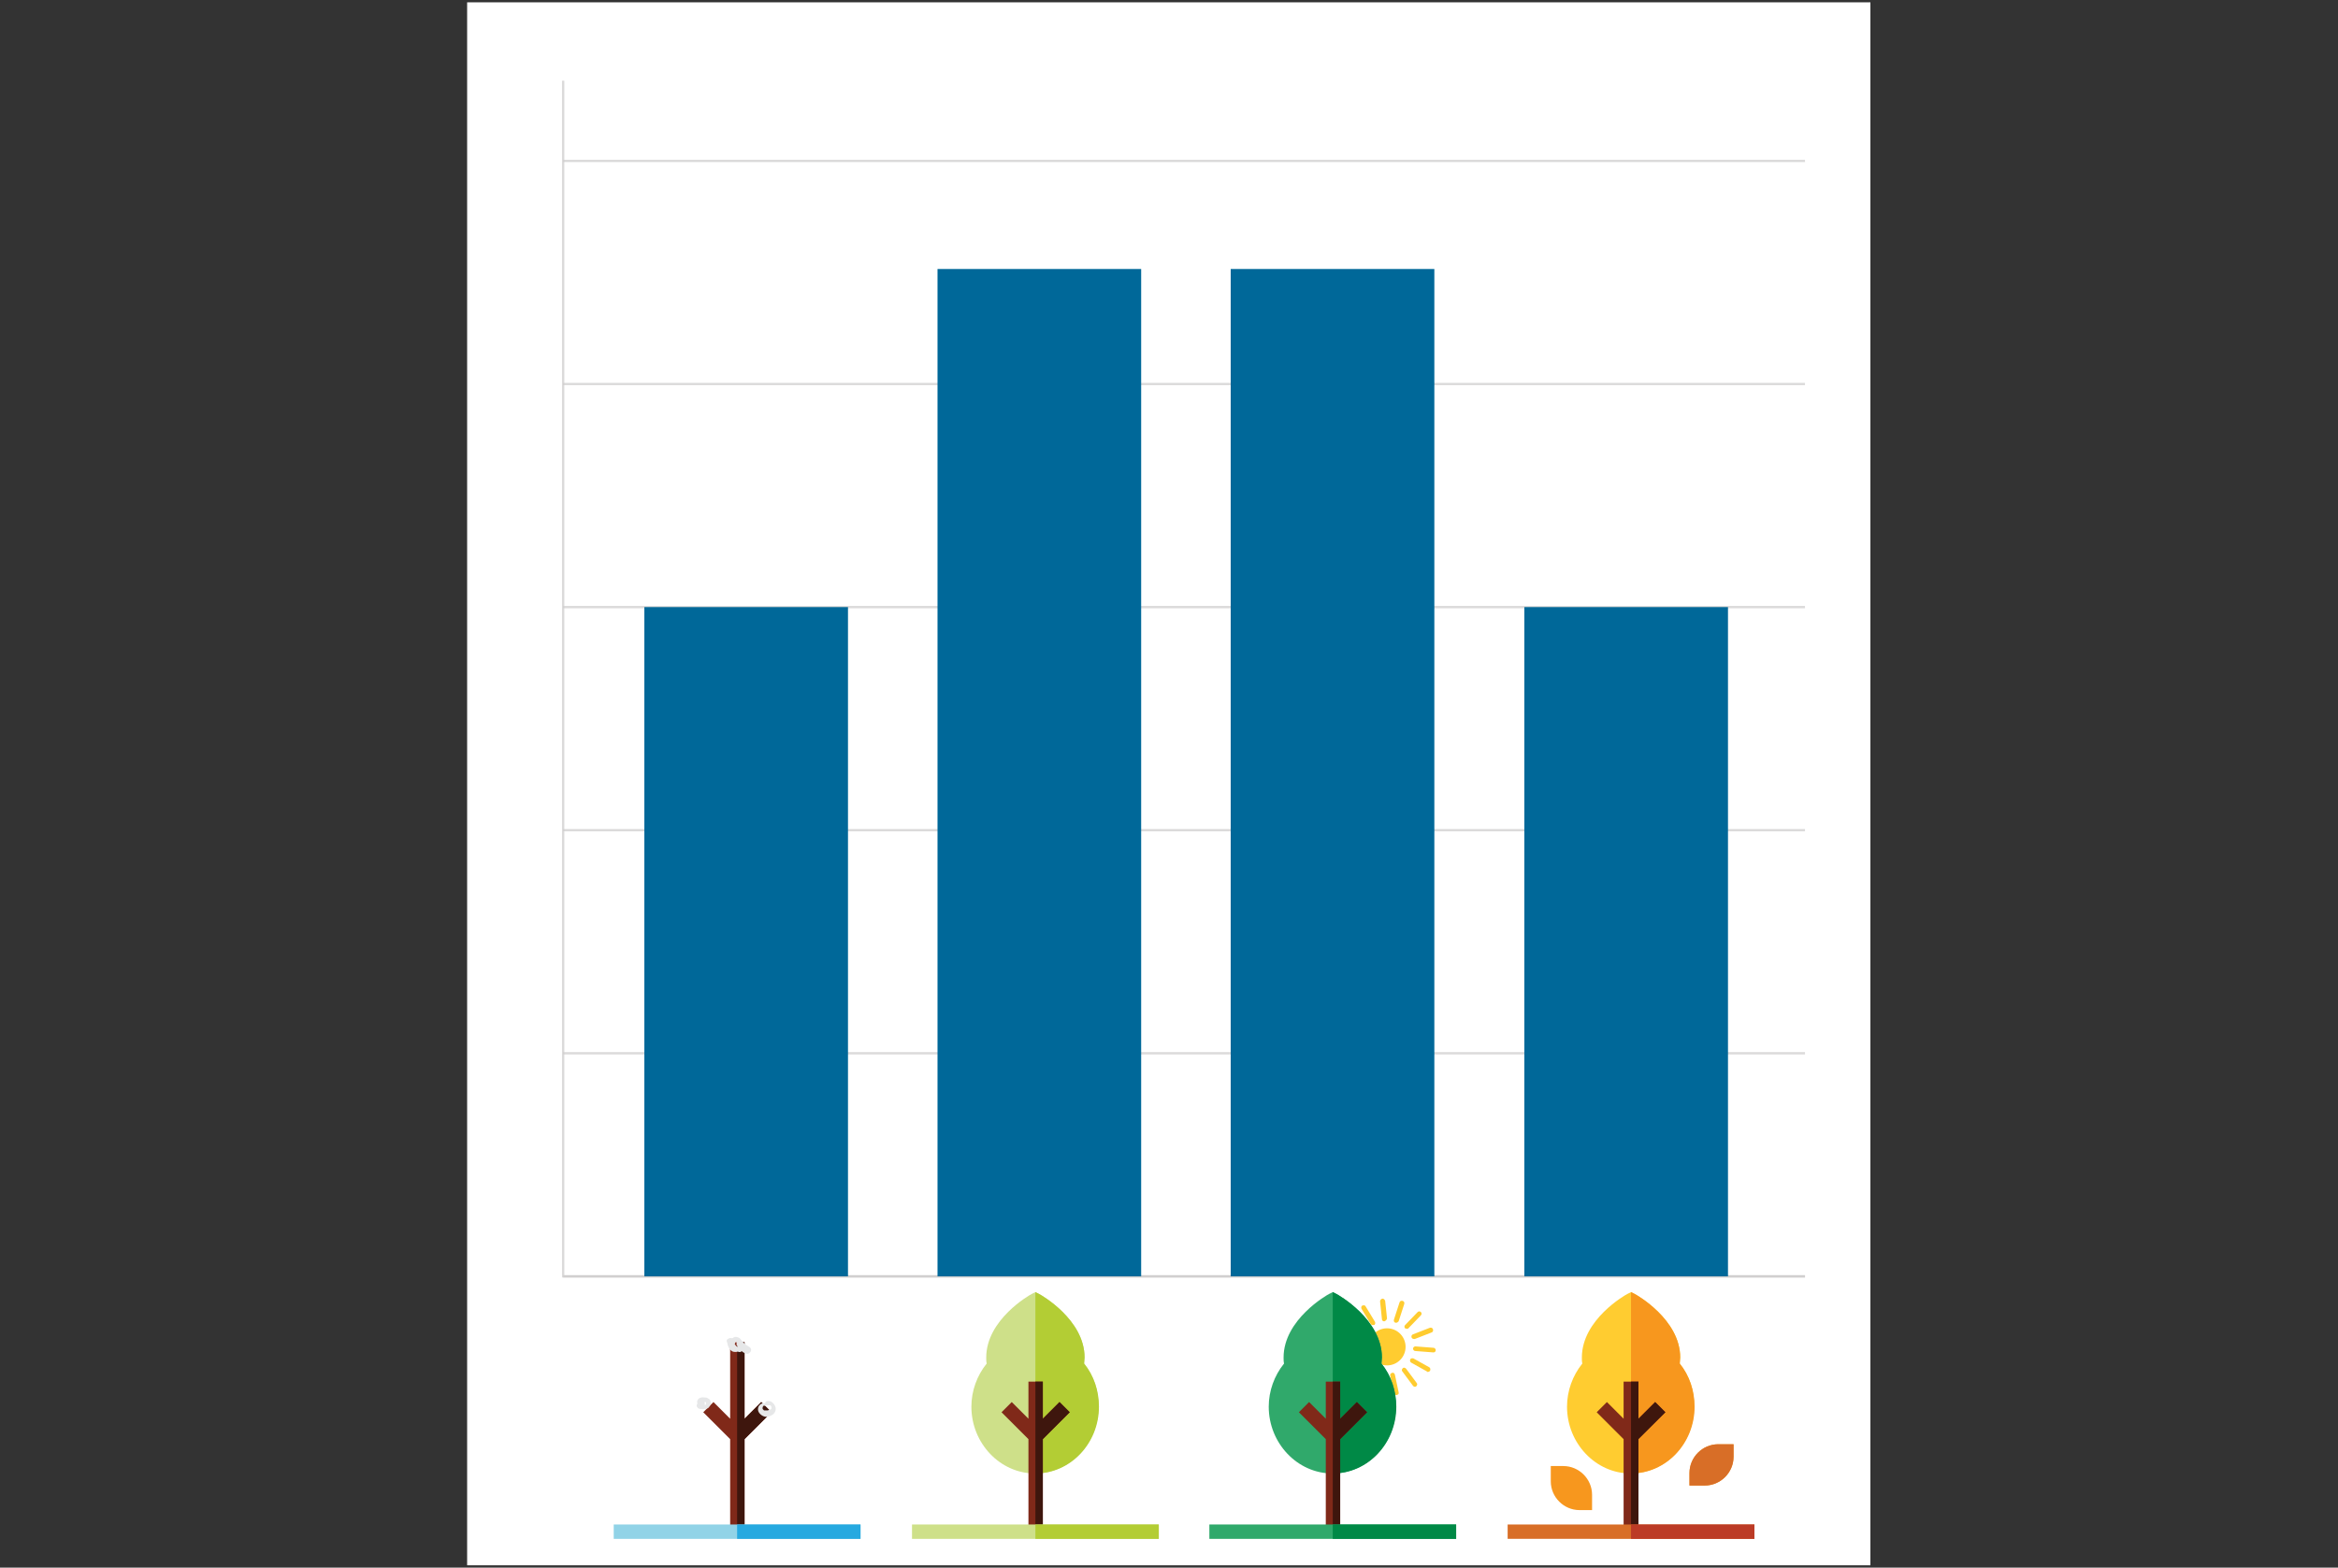 <?xml version="1.0" encoding="utf-8"?>
<!-- Generator: Adobe Illustrator 24.0.2, SVG Export Plug-In . SVG Version: 6.00 Build 0)  -->
<svg version="1.1" id="Layer_1" xmlns="http://www.w3.org/2000/svg" xmlns:xlink="http://www.w3.org/1999/xlink" x="0px" y="0px"
	 viewBox="0 0 504 338" style="enable-background:new 0 0 504 338;" height="338" width="504" xml:space="preserve">
<rect x="0" y="0" width="504" height="338" fill="#333333" stroke="none"/>
<style type="text/css">
	.st0{fill:#FFFFFF;}
	.st1{opacity:0.71;fill:none;stroke:#CCCBCB;stroke-width:0.5;stroke-miterlimit:10;}
	.st2{fill:#006899;}
	.st3{fill:#CEE089;}
	.st4{fill:#B3CD34;}
	.st5{fill:#802919;}
	.st6{fill:#3E160D;}
	.st7{fill:#FFCC30;}
	.st8{fill:#30A96B;}
	.st9{fill:#008946;}
	.st10{fill:#91D3E7;}
	.st11{fill:#26A9E0;}
	.st12{fill:#F7971E;}
	.st13{fill:#D86E27;}
	.st14{fill:#BC3B26;}
	.st15{fill:#E6E7E8;}
</style>
<g>
	<rect x="100.7" y="0.5" class="st0" width="302.5" height="337"/>
	<polyline class="st1" points="389.1,275.2 121.4,275.2 121.4,17.4 	"/>
	<line class="st1" x1="121.4" y1="130.9" x2="389.1" y2="130.9"/>
	<line class="st1" x1="121.4" y1="179" x2="389.1" y2="179"/>
	<line class="st1" x1="121.4" y1="34.7" x2="389.1" y2="34.7"/>
	<line class="st1" x1="121.4" y1="82.8" x2="389.1" y2="82.8"/>
	<line class="st1" x1="121.4" y1="227.1" x2="389.1" y2="227.1"/>
	<line class="st1" x1="121.4" y1="275.2" x2="389.1" y2="275.2"/>
	<rect x="138.9" y="130.9" class="st2" width="43.9" height="144.3"/>
	<rect x="202.1" y="58" class="st2" width="43.9" height="217.2"/>
	<rect x="265.3" y="58" class="st2" width="43.9" height="217.2"/>
	<rect x="328.6" y="130.9" class="st2" width="43.9" height="144.3"/>
	<g>
		<path class="st3" d="M233.7,294c0-0.4,0.1-0.9,0.1-1.3c0-8.2-9.4-13.5-9.8-13.7l-0.8-0.4l-0.8,0.4c-0.4,0.2-9.8,5.5-9.8,13.7
			c0,0.4,0,0.9,0.1,1.3c-2.1,2.6-3.3,5.9-3.3,9.3c0,7.9,6.2,14.4,13.7,14.4s13.7-6.5,13.7-14.4C236.9,299.9,235.8,296.6,233.7,294
			L233.7,294z"/>
		<path class="st4" d="M233.7,294c0-0.4,0.1-0.9,0.1-1.3c0-8.2-9.4-13.5-9.8-13.7l-0.8-0.4v39.1c7.6,0,13.7-6.5,13.7-14.4
			C236.9,299.9,235.8,296.6,233.7,294L233.7,294z"/>
		<path class="st5" d="M230.6,304.5l-2.2-2.2l-3.6,3.6v-8h-3.1v8l-3.6-3.6l-2.2,2.2l5.8,5.8v20h3.1v-20L230.6,304.5z"/>
		<path class="st6" d="M228.4,302.3l-3.6,3.6v-8h-1.6v32.4h1.6v-20l5.8-5.8L228.4,302.3z"/>
		<path class="st3" d="M196.6,328.7h53.2v3.1h-53.2V328.7z"/>
		<path class="st4" d="M223.2,328.7h26.6v3.1h-26.6V328.7z"/>
		<g>
			<g>
				<circle class="st7" cx="299" cy="290.4" r="4"/>
			</g>
			<g>
				<path class="st7" d="M296.7,300.7c0,0-0.1,0-0.1,0c-0.3-0.1-0.4-0.3-0.4-0.6l0.9-3.8c0.1-0.3,0.3-0.4,0.6-0.4
					c0.3,0.1,0.4,0.3,0.4,0.6l-0.9,3.8C297.1,300.5,296.9,300.7,296.7,300.7z"/>
			</g>
			<g>
				<path class="st7" d="M301,300.8c-0.2,0-0.5-0.2-0.5-0.4l-0.8-3.8c-0.1-0.3,0.1-0.5,0.4-0.6c0.3-0.1,0.5,0.1,0.6,0.4l0.8,3.8
					c0.1,0.3-0.1,0.5-0.4,0.6C301.1,300.8,301,300.8,301,300.8z"/>
			</g>
			<g>
				<path class="st7" d="M305,299c-0.2,0-0.3-0.1-0.4-0.2l-2.3-3.1c-0.2-0.2-0.1-0.5,0.1-0.7c0.2-0.2,0.5-0.1,0.7,0.1l2.3,3.1
					c0.2,0.2,0.1,0.5-0.1,0.7C305.2,299,305.1,299,305,299z"/>
			</g>
			<g>
				<path class="st7" d="M307.8,295.8c-0.1,0-0.2,0-0.2-0.1l-3.4-1.9c-0.2-0.1-0.3-0.4-0.2-0.7c0.1-0.2,0.4-0.3,0.7-0.2l3.4,1.9
					c0.2,0.1,0.3,0.4,0.2,0.7C308.2,295.7,308,295.8,307.8,295.8z"/>
			</g>
			<g>
				<path class="st7" d="M309,291.6C309,291.6,309,291.6,309,291.6l-3.9-0.3c-0.3,0-0.5-0.3-0.5-0.5c0-0.3,0.3-0.5,0.5-0.5l3.9,0.3
					c0.3,0,0.5,0.3,0.5,0.5C309.5,291.4,309.3,291.6,309,291.6z"/>
			</g>
			<g>
				<path class="st7" d="M304.8,288.7c-0.2,0-0.4-0.1-0.5-0.3c-0.1-0.3,0-0.6,0.3-0.7l3.6-1.4c0.3-0.1,0.6,0,0.7,0.3
					c0.1,0.3,0,0.6-0.3,0.7l-3.6,1.4C304.9,288.7,304.8,288.7,304.8,288.7z"/>
			</g>
			<g>
				<path class="st7" d="M303.3,286.5c-0.1,0-0.3,0-0.4-0.1c-0.2-0.2-0.2-0.5,0-0.7l2.7-2.8c0.2-0.2,0.5-0.2,0.7,0
					c0.2,0.2,0.2,0.5,0,0.7l-2.7,2.8C303.6,286.5,303.4,286.5,303.3,286.5z"/>
			</g>
			<g>
				<path class="st7" d="M301,285.2c-0.1,0-0.1,0-0.2,0c-0.3-0.1-0.4-0.4-0.3-0.7l1.2-3.7c0.1-0.3,0.4-0.4,0.7-0.3
					c0.3,0.1,0.4,0.4,0.3,0.7l-1.2,3.7C301.4,285,301.2,285.2,301,285.2z"/>
			</g>
			<g>
				<path class="st7" d="M298.4,284.9c-0.3,0-0.5-0.2-0.5-0.5l-0.4-3.8c0-0.3,0.2-0.5,0.5-0.6c0.3,0,0.5,0.2,0.6,0.5l0.4,3.8
					C298.9,284.6,298.7,284.8,298.4,284.9C298.4,284.9,298.4,284.9,298.4,284.9z"/>
			</g>
			<g>
				<path class="st7" d="M295.9,285.7c-0.2,0-0.3-0.1-0.4-0.2l-2-3.3c-0.1-0.2-0.1-0.6,0.2-0.7c0.2-0.1,0.6-0.1,0.7,0.2l2,3.3
					c0.1,0.2,0.1,0.6-0.2,0.7C296.1,285.7,296,285.7,295.9,285.7z"/>
			</g>
			<g>
				<path class="st7" d="M294,287.5c-0.1,0-0.2,0-0.3-0.1l-3.2-2.2c-0.2-0.2-0.3-0.5-0.1-0.7c0.2-0.2,0.5-0.3,0.7-0.1l3.2,2.2
					c0.2,0.2,0.3,0.5,0.1,0.7C294.3,287.5,294.1,287.5,294,287.5z"/>
			</g>
			<g>
				<path class="st7" d="M293,290C293,290,292.9,290,293,290l-3.9-0.6c-0.3,0-0.5-0.3-0.4-0.6c0-0.3,0.3-0.5,0.6-0.4l3.8,0.6
					c0.3,0,0.5,0.3,0.4,0.6C293.5,289.8,293.2,290,293,290z"/>
			</g>
			<g>
				<path class="st7" d="M289.5,293.7c-0.2,0-0.4-0.1-0.5-0.4c-0.1-0.3,0.1-0.6,0.3-0.6l3.7-1.1c0.3-0.1,0.6,0.1,0.6,0.3
					c0.1,0.3-0.1,0.6-0.3,0.6l-3.7,1.1C289.5,293.7,289.5,293.7,289.5,293.7z"/>
			</g>
			<g>
				<path class="st7" d="M291.5,297.5c-0.1,0-0.3-0.1-0.4-0.2c-0.2-0.2-0.2-0.5,0-0.7l2.9-2.6c0.2-0.2,0.5-0.2,0.7,0
					c0.2,0.2,0.2,0.5,0,0.7l-2.9,2.6C291.8,297.5,291.7,297.5,291.5,297.5z"/>
			</g>
		</g>
		<path class="st8" d="M297.8,294c0-0.4,0.1-0.9,0.1-1.3c0-8.2-9.4-13.5-9.8-13.7l-0.8-0.4l-0.8,0.4c-0.4,0.2-9.8,5.5-9.8,13.7
			c0,0.4,0,0.9,0.1,1.3c-2.1,2.6-3.3,5.9-3.3,9.3c0,7.9,6.2,14.4,13.7,14.4c7.6,0,13.7-6.5,13.7-14.4
			C301,299.9,299.9,296.6,297.8,294L297.8,294z"/>
		<path class="st9" d="M297.8,294c0-0.4,0.1-0.9,0.1-1.3c0-8.2-9.4-13.5-9.8-13.7l-0.8-0.4v39.1c7.6,0,13.7-6.5,13.7-14.4
			C301,299.9,299.9,296.6,297.8,294L297.8,294z"/>
		<path class="st5" d="M294.7,304.5l-2.2-2.2l-3.6,3.6v-8h-3.1v8l-3.6-3.6l-2.2,2.2l5.8,5.8v20h3.1v-20L294.7,304.5z"/>
		<path class="st6" d="M292.5,302.3l-3.6,3.6v-8h-1.6v32.4h1.6v-20l5.8-5.8L292.5,302.3z"/>
		<path class="st8" d="M260.7,328.7h53.2v3.1h-53.2V328.7z"/>
		<path class="st9" d="M287.3,328.7h26.6v3.1h-26.6V328.7z"/>
		<path class="st5" d="M166.3,304.5l-2.2-2.2l-3.6,3.6v-16.5h-3.1v16.5l-3.6-3.6l-2.2,2.2l5.8,5.8v20h3.1v-20L166.3,304.5z"/>
		<path class="st6" d="M164.1,302.3l-3.6,3.6v-16.5h-1.6v40.9h1.6v-20l5.8-5.8L164.1,302.3z"/>
		<path class="st10" d="M132.3,328.7h53.2v3.1h-53.2V328.7z"/>
		<path class="st11" d="M158.9,328.7h26.6v3.1h-26.6V328.7z"/>
		<path class="st7" d="M362.1,294c0-0.4,0.1-0.9,0.1-1.3c0-8.2-9.4-13.5-9.8-13.7l-0.8-0.4l-0.8,0.4c-0.4,0.2-9.8,5.5-9.8,13.7
			c0,0.4,0,0.9,0.1,1.3c-2.1,2.6-3.3,5.9-3.3,9.3c0,7.9,6.2,14.4,13.7,14.4c7.6,0,13.7-6.5,13.7-14.4
			C365.3,299.9,364.2,296.6,362.1,294L362.1,294z"/>
		<path class="st12" d="M362.1,294c0-0.4,0.1-0.9,0.1-1.3c0-8.2-9.4-13.5-9.8-13.7l-0.8-0.4v39.1c7.6,0,13.7-6.5,13.7-14.4
			C365.3,299.9,364.2,296.6,362.1,294L362.1,294z"/>
		<path class="st5" d="M359,304.5l-2.2-2.2l-3.6,3.6v-8H350v8l-3.6-3.6l-2.2,2.2l5.8,5.8v20h3.1v-20L359,304.5z"/>
		<path class="st6" d="M356.8,302.3l-3.6,3.6v-8h-1.6v32.4h1.6v-20l5.8-5.8L356.8,302.3z"/>
		<path class="st12" d="M370.4,311.4c-3.4,0-6.2,2.8-6.2,6.2v2.7h3.3c3.4,0,6.2-2.8,6.2-6.2v-2.7H370.4z"/>
		<path class="st12" d="M337,316.1h-2.7v3.3c0,3.4,2.8,6.2,6.2,6.2h2.7v-3.3C343.2,318.9,340.4,316.1,337,316.1z"/>
		<path class="st13" d="M325,328.7h53.2v3.1H325V328.7z"/>
		<path class="st13" d="M370.4,311.4c-3.4,0-6.2,2.8-6.2,6.2v2.7h3.3c3.4,0,6.2-2.8,6.2-6.2v-2.7H370.4z"/>
		<path class="st14" d="M351.6,328.7h26.6v3.1h-26.6V328.7z"/>
		<g>
			<g>
				<path class="st15" d="M158.5,289.2C158.5,289.1,158.5,289.3,158.5,289.2C158.5,289.2,158.5,289.4,158.5,289.2
					C158.5,289.3,158.4,289.4,158.5,289.2C158.5,289.3,158.4,289.3,158.5,289.2C158.5,289.3,158.6,289.3,158.5,289.2
					C158.6,289.3,158.6,289.3,158.5,289.2c0.1,0,0.1,0,0.1,0c0,0,0,0,0,0C158.6,289.3,158.6,289.3,158.5,289.2
					c0.2,0.1,0.1,0,0.1,0.1c0,0,0,0,0.1,0c0.1,0,0,0,0,0c0.1,0.1,0.2,0.2,0.2,0.2c0,0,0.1,0.1,0.1,0.1c0,0,0.1,0.1,0.1,0.1
					c0.2,0.2,0.3,0.4,0.5,0.6c0.4,0.4,0.8,0.7,1.2,0.9c0,0,0.1,0,0.1,0.1c0.1,0,0,0,0,0c-0.1-0.1,0-0.2,0.1-0.3c0,0,0,0,0,0
					c0,0,0.1,0,0.1,0c0,0,0.1,0.1,0,0c0,0,0,0,0,0c-0.1,0-0.1-0.1-0.2-0.1c0,0-0.1-0.1-0.1-0.1c0,0,0,0-0.1,0c-0.1-0.1,0,0,0,0
					c-0.2-0.2-0.4-0.4-0.6-0.6c-0.1-0.1-0.1-0.1-0.2-0.3c-0.1-0.1-0.1-0.2-0.2-0.4c-0.1-0.2-0.5-0.3-0.7-0.2
					c-0.2,0.1-0.3,0.4-0.2,0.7c0.3,0.6,0.8,1.1,1.3,1.5c0.3,0.2,0.7,0.4,1.1,0.4c0.4-0.1,0.8-0.5,0.7-1c-0.1-0.4-0.4-0.5-0.7-0.7
					c-0.3-0.2-0.5-0.3-0.7-0.5c-0.1-0.1-0.2-0.2-0.3-0.3c-0.1-0.1-0.1-0.2-0.3-0.3c-0.2-0.3-0.4-0.6-0.7-0.7c-0.4-0.2-0.8-0.2-1.1,0
					c-0.4,0.2-0.6,0.6-0.4,1.1c0.1,0.3,0.3,0.4,0.6,0.3C158.4,289.8,158.6,289.5,158.5,289.2L158.5,289.2z"/>
			</g>
		</g>
		<g>
			<g>
				<path class="st15" d="M152.6,301.5c-0.4-0.3-0.9-0.2-1.3,0c-0.4,0.2-0.6,0.5-0.8,0.8c-0.1,0.2-0.2,0.4-0.3,0.6
					c-0.1,0.3,0.1,0.6,0.4,0.8c0.2,0.1,0.4,0.1,0.6,0.1c0.2,0,0.4,0.1,0.6,0c0.4,0,0.9-0.1,1.1-0.5c0.3-0.3,0.4-0.7,0.3-1.1
					c-0.1-0.5-0.5-0.7-0.9-0.8c-0.5-0.1-0.9-0.2-1.4,0c-0.5,0.2-0.8,0.8-0.5,1.3c0.2,0.5,0.8,0.8,1.3,0.4c0.2-0.1,0.3-0.4,0.2-0.7
					c-0.1-0.2-0.5-0.3-0.7-0.2c-0.1,0,0,0,0,0c0,0,0,0,0,0c-0.1,0,0,0,0.1,0c-0.1,0,0.1,0,0,0c-0.1,0,0,0,0,0c0,0,0,0-0.1,0
					c0,0,0,0,0.1,0.1c0,0,0,0,0,0c-0.1-0.1,0.1,0.1,0,0c-0.1-0.1,0,0.1,0,0c0-0.1,0,0.1,0,0c0-0.1,0,0.1,0,0c0,0,0,0,0,0
					c0,0,0,0,0,0c0,0,0,0,0-0.1c0-0.1-0.1,0.1,0,0c0,0,0,0,0,0c0.1-0.1-0.1,0.1,0,0c0,0,0.1,0,0.1-0.1c0,0,0,0-0.1,0c0,0,0,0,0.1,0
					c0,0,0.1,0,0.1,0c0,0,0,0-0.1,0c0,0,0,0,0.1,0c0,0,0.1,0,0.1,0c0,0,0,0,0,0c0.1,0,0,0,0,0c0,0,0.1,0,0.1,0c0.1,0,0.2,0,0.2,0.1
					c0,0,0.2,0.1,0.2,0.1c0,0,0,0-0.1,0c0,0,0,0,0.1,0c0,0,0,0,0.1,0c0,0,0,0,0,0c0,0,0,0,0,0c0,0,0,0,0,0c0,0,0,0,0,0
					c0,0,0,0,0,0.1c0,0.1,0-0.1,0,0c0,0.1,0,0.1,0,0c0,0,0,0,0,0.1c0,0.1,0,0.1,0,0c0,0,0,0,0,0.1c0,0,0,0,0,0.1c0-0.1,0-0.1,0,0
					c0,0,0,0,0,0.1c0,0,0,0,0,0c0,0,0,0,0,0c0,0-0.1,0.1-0.1,0.1c0,0-0.1,0,0,0c0,0,0,0-0.1,0c0,0-0.1,0-0.1,0c0,0,0,0,0.1,0
					c0,0,0,0-0.1,0c0,0-0.1,0-0.1,0c0,0,0,0-0.1,0c-0.1,0,0,0,0,0c0,0-0.4,0-0.4,0c0,0-0.1,0-0.1,0c-0.1,0,0.1,0,0,0
					c-0.1,0-0.1,0-0.2,0c-0.1,0-0.1,0-0.2,0c-0.1,0,0.1,0.1,0,0c0,0,0,0,0.1,0c0,0,0,0,0,0c0,0,0,0,0,0.1c0,0.2,0,0.2,0,0.1
					c0,0.1,0,0,0,0c0-0.1,0.1-0.1,0.1-0.2c0-0.1,0.1-0.1,0.1-0.2c0,0,0-0.1,0.1-0.1c0.1-0.1-0.1,0.1,0,0c0-0.1,0.1-0.1,0.2-0.2
					c0,0,0,0,0,0c0,0,0,0,0,0c0,0,0.1-0.1,0.1-0.1c0,0,0.1,0,0.1,0c-0.1,0-0.1,0,0,0c0,0,0,0,0.1,0c0,0,0.1,0,0.1,0c0.1,0,0,0,0,0
					c0,0,0,0,0.1,0c0,0,0.1,0,0.1,0c-0.1,0-0.1,0,0,0c0,0,0,0,0.1,0c0,0,0,0,0,0c0,0,0,0,0,0c0,0,0.1,0,0.1,0.1
					c0.1,0.1,0.3,0.1,0.4,0.1c0.1,0,0.2-0.1,0.3-0.2C152.9,301.9,152.8,301.7,152.6,301.5L152.6,301.5z"/>
			</g>
		</g>
		<g>
			<g>
				<path class="st15" d="M164.9,302.6c-0.4-0.1-0.8,0-1.1,0.3c-0.3,0.3-0.4,0.6-0.4,1c0,0.7,0.7,1.3,1.3,1.5c0.6,0.2,1.3,0,1.9-0.4
					c0.5-0.4,0.8-1.1,0.5-1.8c-0.3-0.7-1-1.3-1.8-1.1c-0.3,0.1-0.4,0.4-0.3,0.6c0.1,0.3,0.3,0.4,0.6,0.3c0,0,0.1,0,0.1,0
					c0,0-0.1,0,0,0c0,0,0,0,0.1,0c0.1,0,0,0,0,0c0,0,0.1,0,0.1,0c0.1,0,0,0,0,0c0,0,0.1,0,0.1,0c0,0,0,0,0.1,0c0.1,0,0,0,0,0
					c0,0,0.1,0.1,0.1,0.1c0,0,0,0,0,0.1c0,0-0.1-0.1,0,0c0,0,0.1,0.1,0.1,0.1c0.1,0.1,0-0.1,0,0c0,0,0,0.1,0,0.1c0,0,0,0,0,0
					c0,0.1,0,0,0,0c0,0,0,0.1,0,0.1c0,0,0,0,0,0.1c0,0.1,0-0.1,0,0c0,0,0,0.1,0,0.1c0,0.1,0-0.1,0,0c0,0,0,0.1-0.1,0.1
					c0,0-0.1,0.1,0,0c0.1-0.1,0,0,0,0c0,0-0.1,0.1-0.1,0.1c-0.1,0.1,0,0,0,0c0,0,0,0-0.1,0c0,0-0.1,0.1-0.1,0.1c0,0,0,0-0.1,0
					c-0.1,0.1,0.1,0,0,0c-0.1,0-0.2,0.1-0.3,0.1c0,0-0.1,0,0,0c0,0-0.1,0-0.1,0c-0.1,0-0.1,0-0.2,0c0,0-0.2,0-0.1,0
					c0.1,0-0.1,0-0.1,0c-0.1,0-0.1,0-0.2,0c-0.1,0,0.1,0,0,0c0,0-0.1,0-0.1,0c0,0-0.1-0.1-0.1-0.1c-0.1-0.1,0,0,0,0c0,0,0,0-0.1-0.1
					c0,0,0,0-0.1-0.1c0,0-0.1-0.1,0,0c0,0.1,0,0,0,0c0,0,0-0.1,0-0.1c0-0.1,0,0,0,0c0,0,0-0.1,0-0.1c0-0.1,0,0,0,0c0,0,0-0.1,0-0.1
					c0-0.1,0,0.1,0,0c0,0,0-0.1,0-0.1c0-0.1,0,0,0,0c0,0,0-0.1,0.1-0.1c0,0,0,0,0-0.1c0,0.1,0,0,0,0c0,0,0,0,0.1-0.1c0,0-0.1,0,0,0
					c0,0,0.1,0,0.1,0c-0.1,0-0.1,0,0,0c0,0,0,0,0.1,0c0,0-0.1,0,0,0c0,0,0.1,0,0,0c0.3,0,0.6-0.1,0.6-0.3
					C165.3,303,165.1,302.6,164.9,302.6L164.9,302.6z"/>
			</g>
		</g>
		<g>
			<g>
				<path class="st15" d="M159.4,290.6c-0.1,0-0.2-0.1-0.3-0.1c0,0,0.1,0,0,0c0,0,0,0-0.1,0c0,0-0.1-0.1-0.1-0.1
					c0,0-0.1-0.1-0.1-0.1c-0.1,0,0.1,0.1,0,0c0,0,0,0-0.1-0.1c-0.1-0.1-0.2-0.2-0.2-0.2c-0.1-0.1,0,0,0,0c0,0,0-0.1,0-0.1
					c0,0-0.1-0.1-0.1-0.1c0,0-0.1-0.1-0.1-0.1c0,0,0-0.1,0-0.1c0,0,0,0.1,0,0c0-0.1-0.1-0.2-0.1-0.3c0,0,0-0.1,0-0.1
					c0-0.1,0,0.1,0,0c0-0.1,0-0.1,0-0.2c0-0.2-0.1-0.4-0.2-0.4c-0.2-0.1-0.5-0.1-0.7-0.1c-0.2,0.1-0.5,0.2-0.6,0.4
					c-0.1,0.2,0,0.5,0.1,0.7c0,0.2,0.1,0.3,0.1,0.5c0.1,0.3,0.3,0.7,0.6,1c0.3,0.3,0.6,0.4,1,0.4c0.4,0,0.8-0.1,1.1-0.4
					c0.2-0.2,0.2-0.5,0-0.7c-0.2-0.2-0.5-0.2-0.7,0c0,0,0,0-0.1,0.1c-0.1,0.1,0.1-0.1,0,0c0,0-0.1,0-0.1,0c0.1,0,0.1,0,0,0
					c0,0,0,0,0,0c0,0-0.1,0-0.1,0c-0.1,0,0.1,0,0,0c-0.1,0-0.1,0-0.2,0c-0.1,0,0.1,0,0,0c0,0-0.1,0-0.1,0c0,0-0.1,0-0.1,0
					c0,0-0.1-0.1,0,0c-0.1,0-0.1-0.1-0.2-0.1c0,0-0.1-0.1,0,0c0,0,0,0-0.1-0.1c0,0-0.1-0.1-0.1-0.1c0,0,0,0,0,0c0,0,0,0,0-0.1
					c0,0,0-0.1-0.1-0.1c0-0.1-0.1-0.1-0.1-0.2c0-0.1,0,0.1,0,0c0,0,0-0.1,0-0.1c-0.1-0.3-0.1-0.6-0.2-0.8c0,0.2-0.1,0.3-0.1,0.5
					c0,0,0,0,0,0c0,0,0,0,0,0c0,0,0,0,0.1,0c-0.1,0-0.1,0,0,0c0.1,0,0,0,0,0c0,0,0,0,0.1,0c-0.1,0-0.1,0,0,0c0.1,0,0,0,0,0
					c-0.1-0.1-0.2-0.3-0.2-0.4c0,1.2,0.9,2.3,2,2.5c0.3,0.1,0.6-0.1,0.6-0.3C159.8,291,159.7,290.7,159.4,290.6L159.4,290.6z"/>
			</g>
		</g>
	</g>
</g>
</svg>

